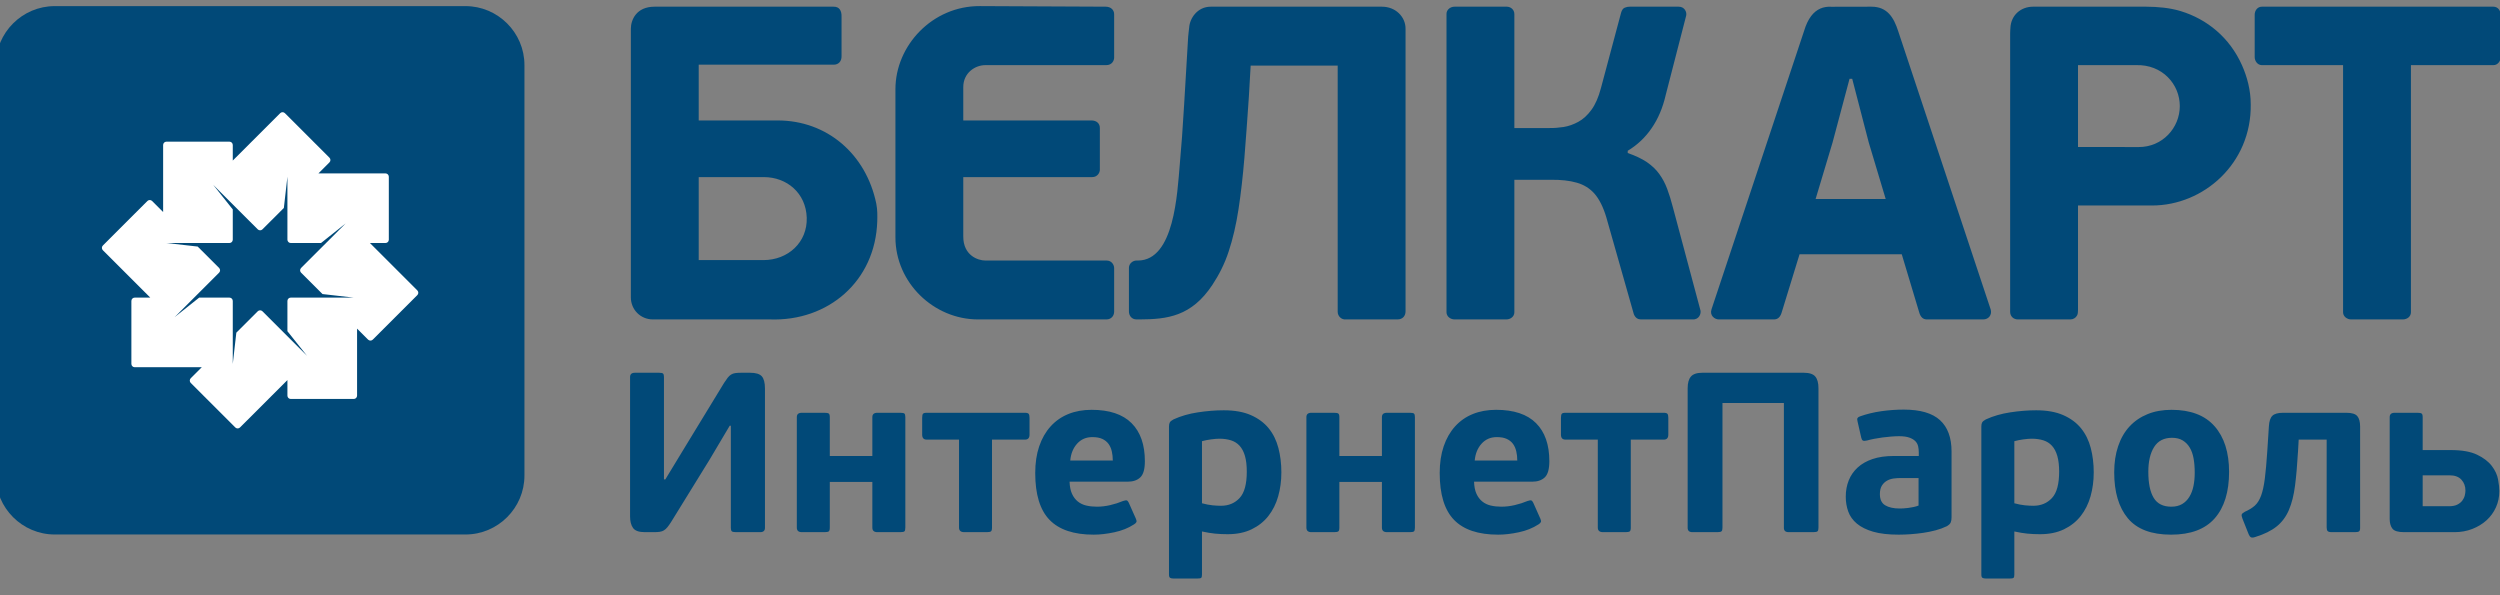 <svg width="210" height="50" viewBox="0 0 210 50" fill="none" xmlns="http://www.w3.org/2000/svg">
<rect x="0" y="0" width="210" height="50" fill="#808080" stroke="none"/>
<path fill-rule="evenodd" clip-rule="evenodd" d="M4.596 0.514H39.102C41.825 0.514 44.053 2.74 44.053 5.462V39.949C44.053 42.671 41.825 44.897 39.102 44.897H4.596C1.873 44.897 -0.355 42.671 -0.355 39.949V5.462C-0.355 2.74 1.873 0.514 4.596 0.514Z" fill="#014978"/>
<path fill-rule="evenodd" clip-rule="evenodd" d="M29.716 33.513H24.421C24.268 33.513 24.143 33.388 24.143 33.235V31.926L20.159 35.908C20.051 36.016 19.874 36.016 19.766 35.908L16.022 32.166C15.914 32.058 15.914 31.881 16.022 31.773L16.949 30.847H11.314C11.161 30.847 11.036 30.722 11.036 30.569V25.278C11.036 25.125 11.161 25 11.314 25H12.624L8.64 21.018C8.532 20.91 8.532 20.733 8.64 20.625L12.383 16.883C12.491 16.775 12.668 16.775 12.776 16.883L13.703 17.809V12.178C13.703 12.025 13.828 11.9 13.981 11.9H19.275C19.428 11.9 19.553 12.025 19.553 12.178V13.487L23.538 9.505C23.646 9.397 23.823 9.397 23.931 9.505L27.674 13.247C27.783 13.355 27.783 13.531 27.674 13.639L26.747 14.566H32.383C32.536 14.566 32.661 14.691 32.661 14.844V20.135C32.661 20.288 32.536 20.413 32.383 20.413H31.073L35.057 24.395C35.165 24.503 35.165 24.68 35.057 24.788L31.313 28.529C31.205 28.637 31.028 28.637 30.92 28.529L29.994 27.603V33.235C29.994 33.388 29.869 33.513 29.716 33.513ZM29.034 18.768L26.966 20.413L24.421 20.413C24.268 20.413 24.143 20.288 24.143 20.135V14.844L23.844 17.468L22.045 19.266C21.937 19.374 21.76 19.374 21.652 19.266L19.553 17.169L17.908 15.524L19.553 17.592V20.135C19.553 20.288 19.428 20.413 19.275 20.413H13.981L16.607 20.712L18.406 22.51C18.514 22.618 18.514 22.795 18.406 22.903L14.662 26.645L16.731 25H19.275C19.428 25 19.553 25.125 19.553 25.278V30.569L19.852 27.945L21.652 26.147C21.76 26.039 21.937 26.039 22.045 26.147L25.789 29.888L24.143 27.821V25.278C24.143 25.125 24.268 25 24.421 25H29.715H29.715L27.09 24.701L25.29 22.903C25.182 22.795 25.182 22.618 25.29 22.51L27.389 20.413H27.389L29.034 18.768ZM29.034 18.768L29.034 18.769L29.034 18.768ZM24.143 14.844V14.844V14.844Z" fill="white"/>
<path fill-rule="evenodd" clip-rule="evenodd" d="M67.766 18.288C67.83 20.354 66.196 21.848 64.129 21.848H58.692V14.877H64.166C66.097 14.877 67.701 16.221 67.766 18.288ZM202.518 5.471V26.232C202.518 26.589 202.202 26.831 201.843 26.831H197.493C197.148 26.831 196.818 26.58 196.818 26.232V5.471H189.994C189.646 5.471 189.394 5.141 189.394 4.796V1.236C189.394 0.877 189.637 0.562 189.994 0.562C196.481 0.562 202.968 0.562 209.454 0.562C209.811 0.562 210.054 0.877 210.054 1.236V4.796C210.054 5.141 209.802 5.471 209.454 5.471H202.518ZM93.588 25.97V22.52C93.588 22.264 93.395 21.885 92.953 21.885H82.767C82.145 21.885 80.915 21.454 80.915 19.875V14.877H91.743C92.196 14.877 92.388 14.492 92.388 14.264V10.753C92.388 10.386 92.132 10.118 91.677 10.118H80.915V7.316C80.915 6.125 81.904 5.471 82.767 5.471H92.922C93.398 5.471 93.588 5.105 93.588 4.836V1.197C93.588 0.838 93.319 0.564 92.876 0.562L82.302 0.512C78.329 0.493 75.216 3.818 75.216 7.495V19.936C75.216 23.751 78.44 26.831 82.152 26.831H92.942C93.325 26.831 93.579 26.551 93.588 26.197C93.59 26.132 93.588 26.046 93.588 25.97ZM136.729 12.854V12.666C137.536 12.179 138.211 11.542 138.742 10.761C139.279 9.981 139.673 9.056 139.916 7.994L141.641 1.305C141.705 1.008 141.504 0.562 141.014 0.562H136.917C136.779 0.556 136.636 0.581 136.486 0.643C136.336 0.699 136.23 0.849 136.167 1.086L134.48 7.395C134.279 8.163 134.011 8.775 133.68 9.225C133.349 9.681 132.98 10.018 132.574 10.236C132.174 10.455 131.761 10.599 131.349 10.667C130.93 10.73 130.536 10.761 130.168 10.755H127.206V1.186C127.206 0.783 126.866 0.562 126.58 0.562H122.182C121.809 0.562 121.506 0.83 121.506 1.162V26.232C121.506 26.58 121.836 26.831 122.182 26.831H126.531C126.89 26.831 127.206 26.589 127.206 26.232V15.102H130.243C131.111 15.089 131.849 15.171 132.449 15.346C133.049 15.514 133.548 15.826 133.949 16.282C134.342 16.739 134.673 17.394 134.929 18.25L137.239 26.381C137.366 26.715 137.596 26.831 137.837 26.831H142.188C142.738 26.858 142.901 26.328 142.841 26.082L140.516 17.388C140.373 16.826 140.21 16.314 140.041 15.858C139.867 15.396 139.648 14.983 139.379 14.615C139.116 14.246 138.767 13.916 138.342 13.621C137.917 13.335 137.379 13.078 136.729 12.854ZM152.512 16.714L153.936 11.966L155.361 6.62H155.586L156.974 11.966L158.398 16.714H152.512ZM159.748 21.36L161.211 26.232C161.336 26.68 161.575 26.831 161.857 26.831H166.6C167.044 26.829 167.333 26.458 167.224 26.014L159.448 2.617C159.081 1.477 158.533 0.562 157.208 0.562L153.841 0.569C153.172 0.527 152.586 0.755 152.131 1.355C151.899 1.66 151.7 2.073 151.537 2.617L143.766 25.984C143.594 26.504 144.03 26.831 144.376 26.831H148.937C149.082 26.831 149.394 26.852 149.586 26.444C149.629 26.353 149.672 26.225 149.699 26.119L151.162 21.36H159.748ZM183.103 8.912C183.101 10.745 181.642 12.354 179.661 12.352L174.552 12.347V5.471H179.426C181.636 5.402 183.105 7.078 183.103 8.912ZM174.552 26.045V17.261H180.782C185.093 17.261 189.13 13.738 189.062 8.769C189.062 7.576 188.761 6.454 188.323 5.471C187.289 3.158 185.402 1.611 183.174 0.932C182.262 0.655 181.268 0.569 180.289 0.562H170.776C169.764 0.562 168.917 1.259 168.873 2.362C168.866 2.515 168.85 2.677 168.852 2.848V26.197C168.852 26.56 169.124 26.83 169.498 26.831H173.924C174.154 26.831 174.373 26.695 174.476 26.494C174.54 26.369 174.552 26.224 174.552 26.045ZM54.844 26.831H64.691C69.559 27.002 73.532 23.628 73.69 18.587C73.696 18.156 73.721 17.641 73.602 17.076C72.74 12.951 69.479 10.118 65.326 10.118H58.692V5.434H70.015C70.443 5.443 70.7 5.137 70.69 4.721V1.386C70.699 0.929 70.529 0.551 70.015 0.562H54.981C53.442 0.562 52.992 1.688 52.992 2.412V24.984C52.992 26 53.793 26.831 54.844 26.831ZM99.806 3.073L99.468 8.769C99.356 10.711 99.231 12.391 99.1 13.828C98.892 16.199 98.653 21.885 95.58 21.885C95.544 21.885 95.502 21.885 95.459 21.885C95.182 21.883 94.83 22.118 94.83 22.498V25.97C94.83 26.043 94.83 26.091 94.83 26.155C94.83 26.557 95.1 26.831 95.466 26.831C95.519 26.831 95.687 26.831 95.74 26.831C98.055 26.822 100.087 26.578 101.837 23.934C102.386 23.104 102.868 22.172 103.211 21.116C103.561 20.061 103.836 18.875 104.036 17.569C104.236 16.264 104.399 14.827 104.53 13.253C104.655 11.686 104.78 9.981 104.905 8.132L105.055 5.508H112.366V26.198C112.366 26.547 112.668 26.864 113.041 26.831H117.387C117.838 26.831 118.066 26.52 118.066 26.157V2.412C118.07 1.428 117.245 0.562 116.083 0.562H101.697C100.592 0.562 99.936 1.528 99.888 2.329C99.875 2.558 99.82 2.801 99.806 3.073Z" fill="#014978"/>
<path fill-rule="evenodd" clip-rule="evenodd" d="M61.295 35.763L59.595 38.627L56.365 43.86C56.251 44.039 56.149 44.182 56.059 44.29C55.971 44.398 55.875 44.484 55.773 44.548C55.671 44.611 55.553 44.653 55.419 44.672C55.286 44.691 55.123 44.701 54.932 44.701H54.168C53.671 44.701 53.34 44.583 53.174 44.347C53.009 44.112 52.926 43.79 52.926 43.383V31.675C52.926 31.433 53.059 31.312 53.327 31.312H55.372C55.55 31.312 55.661 31.338 55.706 31.389C55.751 31.44 55.773 31.535 55.773 31.675V40.27H55.888L57.512 37.596L60.818 32.172C60.932 31.994 61.034 31.847 61.123 31.733C61.213 31.618 61.308 31.529 61.41 31.465C61.512 31.402 61.627 31.36 61.754 31.341C61.882 31.322 62.041 31.312 62.232 31.312H63.015C63.487 31.312 63.812 31.411 63.99 31.608C64.168 31.806 64.257 32.153 64.257 32.649V44.338C64.257 44.58 64.124 44.701 63.856 44.701H61.811C61.633 44.701 61.518 44.675 61.467 44.624C61.416 44.573 61.391 44.478 61.391 44.338V35.763H61.295ZM69.703 44.319C69.703 44.484 69.675 44.589 69.617 44.634C69.56 44.678 69.442 44.701 69.264 44.701H67.353C67.073 44.701 66.933 44.573 66.933 44.319V35.037C66.933 34.795 67.073 34.674 67.353 34.674H69.264C69.442 34.674 69.56 34.696 69.617 34.741C69.675 34.785 69.703 34.884 69.703 35.037V38.303H73.277V35.037C73.277 34.795 73.417 34.674 73.7 34.674H75.624C75.802 34.674 75.92 34.696 75.971 34.741C76.022 34.785 76.048 34.884 76.048 35.037V44.319C76.048 44.484 76.022 44.589 75.971 44.634C75.92 44.678 75.802 44.701 75.624 44.701H73.7C73.417 44.701 73.277 44.573 73.277 44.319V40.48H69.703V44.319ZM83.328 36.928V44.319C83.328 44.484 83.299 44.589 83.242 44.634C83.185 44.678 83.067 44.701 82.889 44.701H80.997C80.704 44.701 80.557 44.573 80.557 44.319V36.928H77.844C77.589 36.928 77.462 36.788 77.462 36.507V35.113C77.462 34.935 77.484 34.817 77.528 34.76C77.573 34.703 77.678 34.674 77.844 34.674H86.099C86.252 34.674 86.354 34.703 86.405 34.76C86.456 34.817 86.481 34.935 86.481 35.113V36.507C86.481 36.788 86.354 36.928 86.099 36.928H83.328ZM91.698 34.425C93.188 34.425 94.306 34.798 95.051 35.543C95.797 36.288 96.169 37.354 96.169 38.742C96.169 39.404 96.042 39.856 95.787 40.098C95.532 40.34 95.182 40.461 94.736 40.461H89.844C89.857 40.868 89.924 41.206 90.045 41.473C90.166 41.74 90.328 41.957 90.532 42.122C90.736 42.288 90.975 42.402 91.249 42.466C91.523 42.53 91.819 42.562 92.137 42.562C92.507 42.562 92.882 42.517 93.265 42.428C93.647 42.339 94.004 42.224 94.335 42.084C94.488 42.033 94.593 42.017 94.65 42.036C94.707 42.056 94.762 42.116 94.812 42.218L95.424 43.593C95.475 43.708 95.485 43.797 95.453 43.86C95.421 43.924 95.354 43.988 95.252 44.051C94.781 44.357 94.233 44.577 93.609 44.71C92.984 44.844 92.405 44.911 91.87 44.911C90.201 44.911 88.965 44.497 88.163 43.669C87.36 42.842 86.959 41.53 86.959 39.735C86.959 38.895 87.07 38.147 87.293 37.491C87.516 36.835 87.835 36.278 88.249 35.82C88.663 35.361 89.159 35.014 89.739 34.779C90.319 34.543 90.972 34.425 91.698 34.425ZM91.755 36.717C91.233 36.717 90.806 36.902 90.475 37.271C90.144 37.641 89.952 38.112 89.902 38.684H93.475C93.475 38.404 93.446 38.143 93.389 37.901C93.332 37.66 93.239 37.453 93.112 37.281C92.984 37.109 92.812 36.972 92.596 36.87C92.379 36.768 92.099 36.717 91.755 36.717ZM100.966 48.272C100.966 48.412 100.943 48.501 100.899 48.539C100.854 48.578 100.743 48.597 100.567 48.597H98.593C98.453 48.597 98.354 48.578 98.29 48.539C98.227 48.501 98.195 48.412 98.195 48.272V35.82C98.195 35.68 98.217 35.568 98.262 35.486C98.306 35.403 98.411 35.317 98.577 35.228C99.188 34.948 99.873 34.75 100.631 34.636C101.389 34.521 102.112 34.464 102.8 34.464C103.705 34.464 104.466 34.601 105.084 34.874C105.701 35.148 106.198 35.517 106.574 35.982C106.95 36.447 107.221 36.998 107.386 37.634C107.552 38.271 107.635 38.952 107.635 39.678C107.635 40.391 107.546 41.062 107.367 41.693C107.189 42.323 106.912 42.873 106.542 43.345C106.173 43.816 105.701 44.188 105.135 44.462C104.564 44.736 103.899 44.873 103.131 44.873C102.749 44.873 102.392 44.857 102.068 44.825C101.743 44.793 101.373 44.732 100.966 44.643V48.272ZM104.73 39.62C104.73 39.098 104.679 38.659 104.577 38.303C104.475 37.946 104.322 37.66 104.125 37.443C103.927 37.227 103.682 37.074 103.396 36.985C103.106 36.896 102.784 36.851 102.424 36.851C102.246 36.851 102.013 36.87 101.724 36.908C101.437 36.947 101.182 36.998 100.966 37.061V42.275C101.3 42.364 101.596 42.422 101.857 42.447C102.122 42.472 102.354 42.485 102.561 42.485C103.201 42.485 103.72 42.269 104.125 41.836C104.53 41.403 104.73 40.664 104.73 39.62ZM112.507 44.319C112.507 44.484 112.479 44.589 112.421 44.634C112.364 44.678 112.246 44.701 112.068 44.701H110.157C109.877 44.701 109.737 44.573 109.737 44.319V35.037C109.737 34.795 109.877 34.674 110.157 34.674H112.068C112.246 34.674 112.364 34.696 112.421 34.741C112.479 34.785 112.507 34.884 112.507 35.037V38.303H116.081V35.037C116.081 34.795 116.221 34.674 116.504 34.674H118.428C118.606 34.674 118.724 34.696 118.775 34.741C118.826 34.785 118.852 34.884 118.852 35.037V44.319C118.852 44.484 118.826 44.589 118.775 44.634C118.724 44.678 118.606 44.701 118.428 44.701H116.504C116.221 44.701 116.081 44.573 116.081 44.319V40.48H112.507V44.319ZM125.674 34.425C127.164 34.425 128.282 34.798 129.027 35.543C129.773 36.288 130.145 37.354 130.145 38.742C130.145 39.404 130.018 39.856 129.763 40.098C129.508 40.34 129.158 40.461 128.712 40.461H123.82C123.833 40.868 123.9 41.206 124.021 41.473C124.142 41.74 124.304 41.957 124.508 42.122C124.712 42.288 124.951 42.402 125.225 42.466C125.498 42.53 125.795 42.562 126.113 42.562C126.483 42.562 126.858 42.517 127.24 42.428C127.623 42.339 127.979 42.224 128.311 42.084C128.464 42.033 128.569 42.017 128.626 42.036C128.683 42.056 128.737 42.116 128.788 42.218L129.4 43.593C129.451 43.708 129.46 43.797 129.429 43.86C129.397 43.924 129.33 43.988 129.228 44.051C128.757 44.357 128.209 44.577 127.585 44.71C126.96 44.844 126.381 44.911 125.846 44.911C124.177 44.911 122.941 44.497 122.139 43.669C121.336 42.842 120.935 41.53 120.935 39.735C120.935 38.895 121.046 38.147 121.269 37.491C121.492 36.835 121.811 36.278 122.224 35.82C122.639 35.361 123.135 35.014 123.715 34.779C124.295 34.543 124.948 34.425 125.674 34.425ZM125.731 36.717C125.209 36.717 124.782 36.902 124.451 37.271C124.119 37.641 123.928 38.112 123.877 38.684H127.451C127.451 38.404 127.422 38.143 127.365 37.901C127.307 37.66 127.215 37.453 127.088 37.281C126.96 37.109 126.788 36.972 126.572 36.87C126.355 36.768 126.075 36.717 125.731 36.717ZM136.986 36.928V44.319C136.986 44.484 136.957 44.589 136.9 44.634C136.843 44.678 136.725 44.701 136.547 44.701H134.655C134.362 44.701 134.215 44.573 134.215 44.319V36.928H131.502C131.247 36.928 131.12 36.788 131.12 36.507V35.113C131.12 34.935 131.142 34.817 131.187 34.76C131.231 34.703 131.336 34.674 131.502 34.674H139.757C139.91 34.674 140.012 34.703 140.063 34.76C140.114 34.817 140.139 34.935 140.139 35.113V36.507C140.139 36.788 140.012 36.928 139.757 36.928H136.986ZM152.751 44.338C152.751 44.478 152.726 44.573 152.675 44.624C152.624 44.675 152.509 44.701 152.331 44.701H150.248C149.98 44.701 149.846 44.58 149.846 44.338V33.853H144.687V44.338C144.687 44.478 144.662 44.573 144.611 44.624C144.56 44.675 144.445 44.701 144.267 44.701H142.165C141.897 44.701 141.763 44.58 141.763 44.338V32.611C141.763 32.166 141.856 31.838 142.04 31.628C142.225 31.418 142.54 31.312 142.986 31.312H151.528C151.987 31.312 152.305 31.418 152.483 31.628C152.662 31.838 152.751 32.166 152.751 32.611V44.338ZM163.93 43.459C163.93 43.625 163.907 43.765 163.863 43.879C163.818 43.994 163.707 44.102 163.528 44.204C163.236 44.344 162.923 44.459 162.586 44.548C162.248 44.637 161.904 44.707 161.557 44.758C161.207 44.809 160.853 44.847 160.497 44.873C160.143 44.898 159.805 44.911 159.487 44.911C158.624 44.911 157.907 44.828 157.34 44.662C156.777 44.497 156.321 44.271 155.977 43.984C155.636 43.698 155.394 43.361 155.254 42.972C155.114 42.584 155.044 42.167 155.044 41.721C155.044 41.225 155.127 40.77 155.293 40.356C155.458 39.942 155.706 39.582 156.038 39.277C156.369 38.971 156.786 38.732 157.289 38.56C157.793 38.389 158.388 38.303 159.076 38.303H161.178V37.997C161.178 37.819 161.159 37.647 161.121 37.481C161.082 37.316 161.003 37.173 160.882 37.052C160.761 36.931 160.592 36.832 160.376 36.756C160.159 36.679 159.872 36.641 159.516 36.641C159.325 36.641 159.108 36.651 158.866 36.67C158.624 36.689 158.382 36.714 158.14 36.746C157.898 36.778 157.662 36.816 157.433 36.861C157.204 36.905 157 36.953 156.821 37.004C156.656 37.042 156.541 37.042 156.477 37.004C156.414 36.966 156.369 36.883 156.343 36.756L156.038 35.419C156 35.279 155.996 35.18 156.028 35.123C156.06 35.066 156.127 35.018 156.229 34.979C156.802 34.776 157.404 34.629 158.035 34.54C158.665 34.451 159.293 34.407 159.917 34.407C161.302 34.407 162.318 34.703 162.962 35.295C163.608 35.887 163.93 36.762 163.93 37.921V43.459ZM161.159 40.155H159.649C159.471 40.155 159.28 40.168 159.076 40.193C158.872 40.219 158.684 40.279 158.512 40.375C158.34 40.47 158.197 40.607 158.082 40.785C157.968 40.964 157.911 41.206 157.911 41.511C157.911 41.957 158.06 42.269 158.36 42.447C158.659 42.625 159.063 42.714 159.573 42.714C159.649 42.714 159.751 42.711 159.879 42.705C160.006 42.698 160.143 42.686 160.29 42.667C160.436 42.648 160.586 42.622 160.739 42.59C160.891 42.559 161.032 42.517 161.159 42.466V40.155ZM169.204 48.272C169.204 48.412 169.181 48.501 169.137 48.539C169.092 48.578 168.981 48.597 168.806 48.597H166.831C166.691 48.597 166.592 48.578 166.529 48.539C166.465 48.501 166.433 48.412 166.433 48.272V35.82C166.433 35.68 166.455 35.568 166.5 35.486C166.544 35.403 166.65 35.317 166.815 35.228C167.427 34.948 168.112 34.75 168.869 34.636C169.627 34.521 170.35 34.464 171.038 34.464C171.943 34.464 172.704 34.601 173.322 34.874C173.94 35.148 174.436 35.517 174.812 35.982C175.188 36.447 175.459 36.998 175.624 37.634C175.79 38.271 175.873 38.952 175.873 39.678C175.873 40.391 175.784 41.062 175.605 41.693C175.427 42.323 175.15 42.873 174.781 43.345C174.411 43.816 173.94 44.188 173.373 44.462C172.803 44.736 172.137 44.873 171.37 44.873C170.987 44.873 170.631 44.857 170.306 44.825C169.981 44.793 169.611 44.732 169.204 44.643V48.272ZM172.968 39.62C172.968 39.098 172.917 38.659 172.815 38.303C172.713 37.946 172.561 37.66 172.363 37.443C172.166 37.227 171.921 37.074 171.634 36.985C171.344 36.896 171.022 36.851 170.662 36.851C170.484 36.851 170.252 36.87 169.962 36.908C169.675 36.947 169.42 36.998 169.204 37.061V42.275C169.538 42.364 169.834 42.422 170.096 42.447C170.36 42.472 170.592 42.485 170.799 42.485C171.44 42.485 171.959 42.269 172.363 41.836C172.768 41.403 172.968 40.664 172.968 39.62ZM187.243 39.639C187.243 41.32 186.841 42.619 186.039 43.536C185.236 44.452 184.013 44.911 182.37 44.911C180.714 44.911 179.504 44.452 178.739 43.536C177.975 42.619 177.593 41.333 177.593 39.678C177.593 38.863 177.704 38.128 177.927 37.472C178.15 36.816 178.469 36.266 178.883 35.82C179.297 35.374 179.8 35.03 180.392 34.788C180.985 34.547 181.657 34.425 182.408 34.425C184.013 34.425 185.22 34.887 186.029 35.81C186.838 36.733 187.243 38.01 187.243 39.639ZM184.357 39.697C184.357 39.264 184.325 38.869 184.262 38.513C184.198 38.156 184.09 37.851 183.937 37.596C183.784 37.341 183.587 37.141 183.345 36.994C183.103 36.848 182.803 36.775 182.446 36.775C181.771 36.775 181.271 37.033 180.946 37.548C180.621 38.064 180.459 38.761 180.459 39.639C180.459 40.594 180.609 41.32 180.908 41.817C181.208 42.313 181.701 42.562 182.389 42.562C182.746 42.562 183.048 42.488 183.297 42.342C183.545 42.196 183.749 41.992 183.908 41.731C184.068 41.47 184.182 41.167 184.252 40.824C184.322 40.48 184.357 40.104 184.357 39.697ZM197.103 34.674C197.549 34.674 197.851 34.766 198.011 34.951C198.17 35.135 198.25 35.431 198.25 35.839V44.338C198.25 44.49 198.221 44.589 198.164 44.634C198.106 44.678 197.988 44.701 197.81 44.701H195.88C195.702 44.701 195.584 44.672 195.526 44.615C195.469 44.557 195.44 44.459 195.44 44.319V36.928H193.09L193.033 37.921C192.969 39.028 192.886 39.983 192.784 40.785C192.682 41.588 192.51 42.272 192.268 42.839C192.026 43.405 191.682 43.867 191.237 44.223C190.791 44.58 190.198 44.873 189.459 45.102C189.281 45.165 189.154 45.175 189.077 45.13C189.001 45.086 188.937 45 188.886 44.873L188.37 43.574C188.307 43.408 188.284 43.291 188.303 43.221C188.322 43.151 188.415 43.071 188.58 42.982C188.924 42.829 189.202 42.657 189.412 42.466C189.622 42.275 189.794 42.001 189.928 41.645C190.061 41.288 190.166 40.814 190.243 40.222C190.319 39.63 190.389 38.85 190.453 37.883L190.587 35.801C190.612 35.38 190.711 35.088 190.883 34.922C191.055 34.757 191.351 34.674 191.772 34.674H197.103ZM201.938 44.701C201.441 44.701 201.116 44.602 200.963 44.405C200.81 44.207 200.734 43.937 200.734 43.593V35.037C200.734 34.795 200.874 34.674 201.154 34.674H203.065C203.243 34.674 203.361 34.696 203.419 34.741C203.476 34.785 203.505 34.884 203.505 35.037V37.806H205.874C206.804 37.806 207.54 37.937 208.081 38.197C208.623 38.459 209.033 38.774 209.314 39.143C209.594 39.512 209.769 39.891 209.839 40.279C209.909 40.668 209.944 40.989 209.944 41.244C209.944 41.74 209.849 42.199 209.658 42.619C209.467 43.039 209.202 43.402 208.865 43.708C208.527 44.013 208.129 44.255 207.67 44.433C207.212 44.611 206.715 44.701 206.18 44.701H201.938ZM207.097 41.206C207.097 40.849 206.986 40.547 206.763 40.298C206.54 40.05 206.205 39.926 205.759 39.926H203.505V42.523H205.74C206.008 42.523 206.231 42.479 206.409 42.39C206.587 42.301 206.728 42.189 206.83 42.056C206.932 41.922 207.002 41.779 207.04 41.626C207.078 41.473 207.097 41.333 207.097 41.206Z" fill="#014978"/>
</svg>
